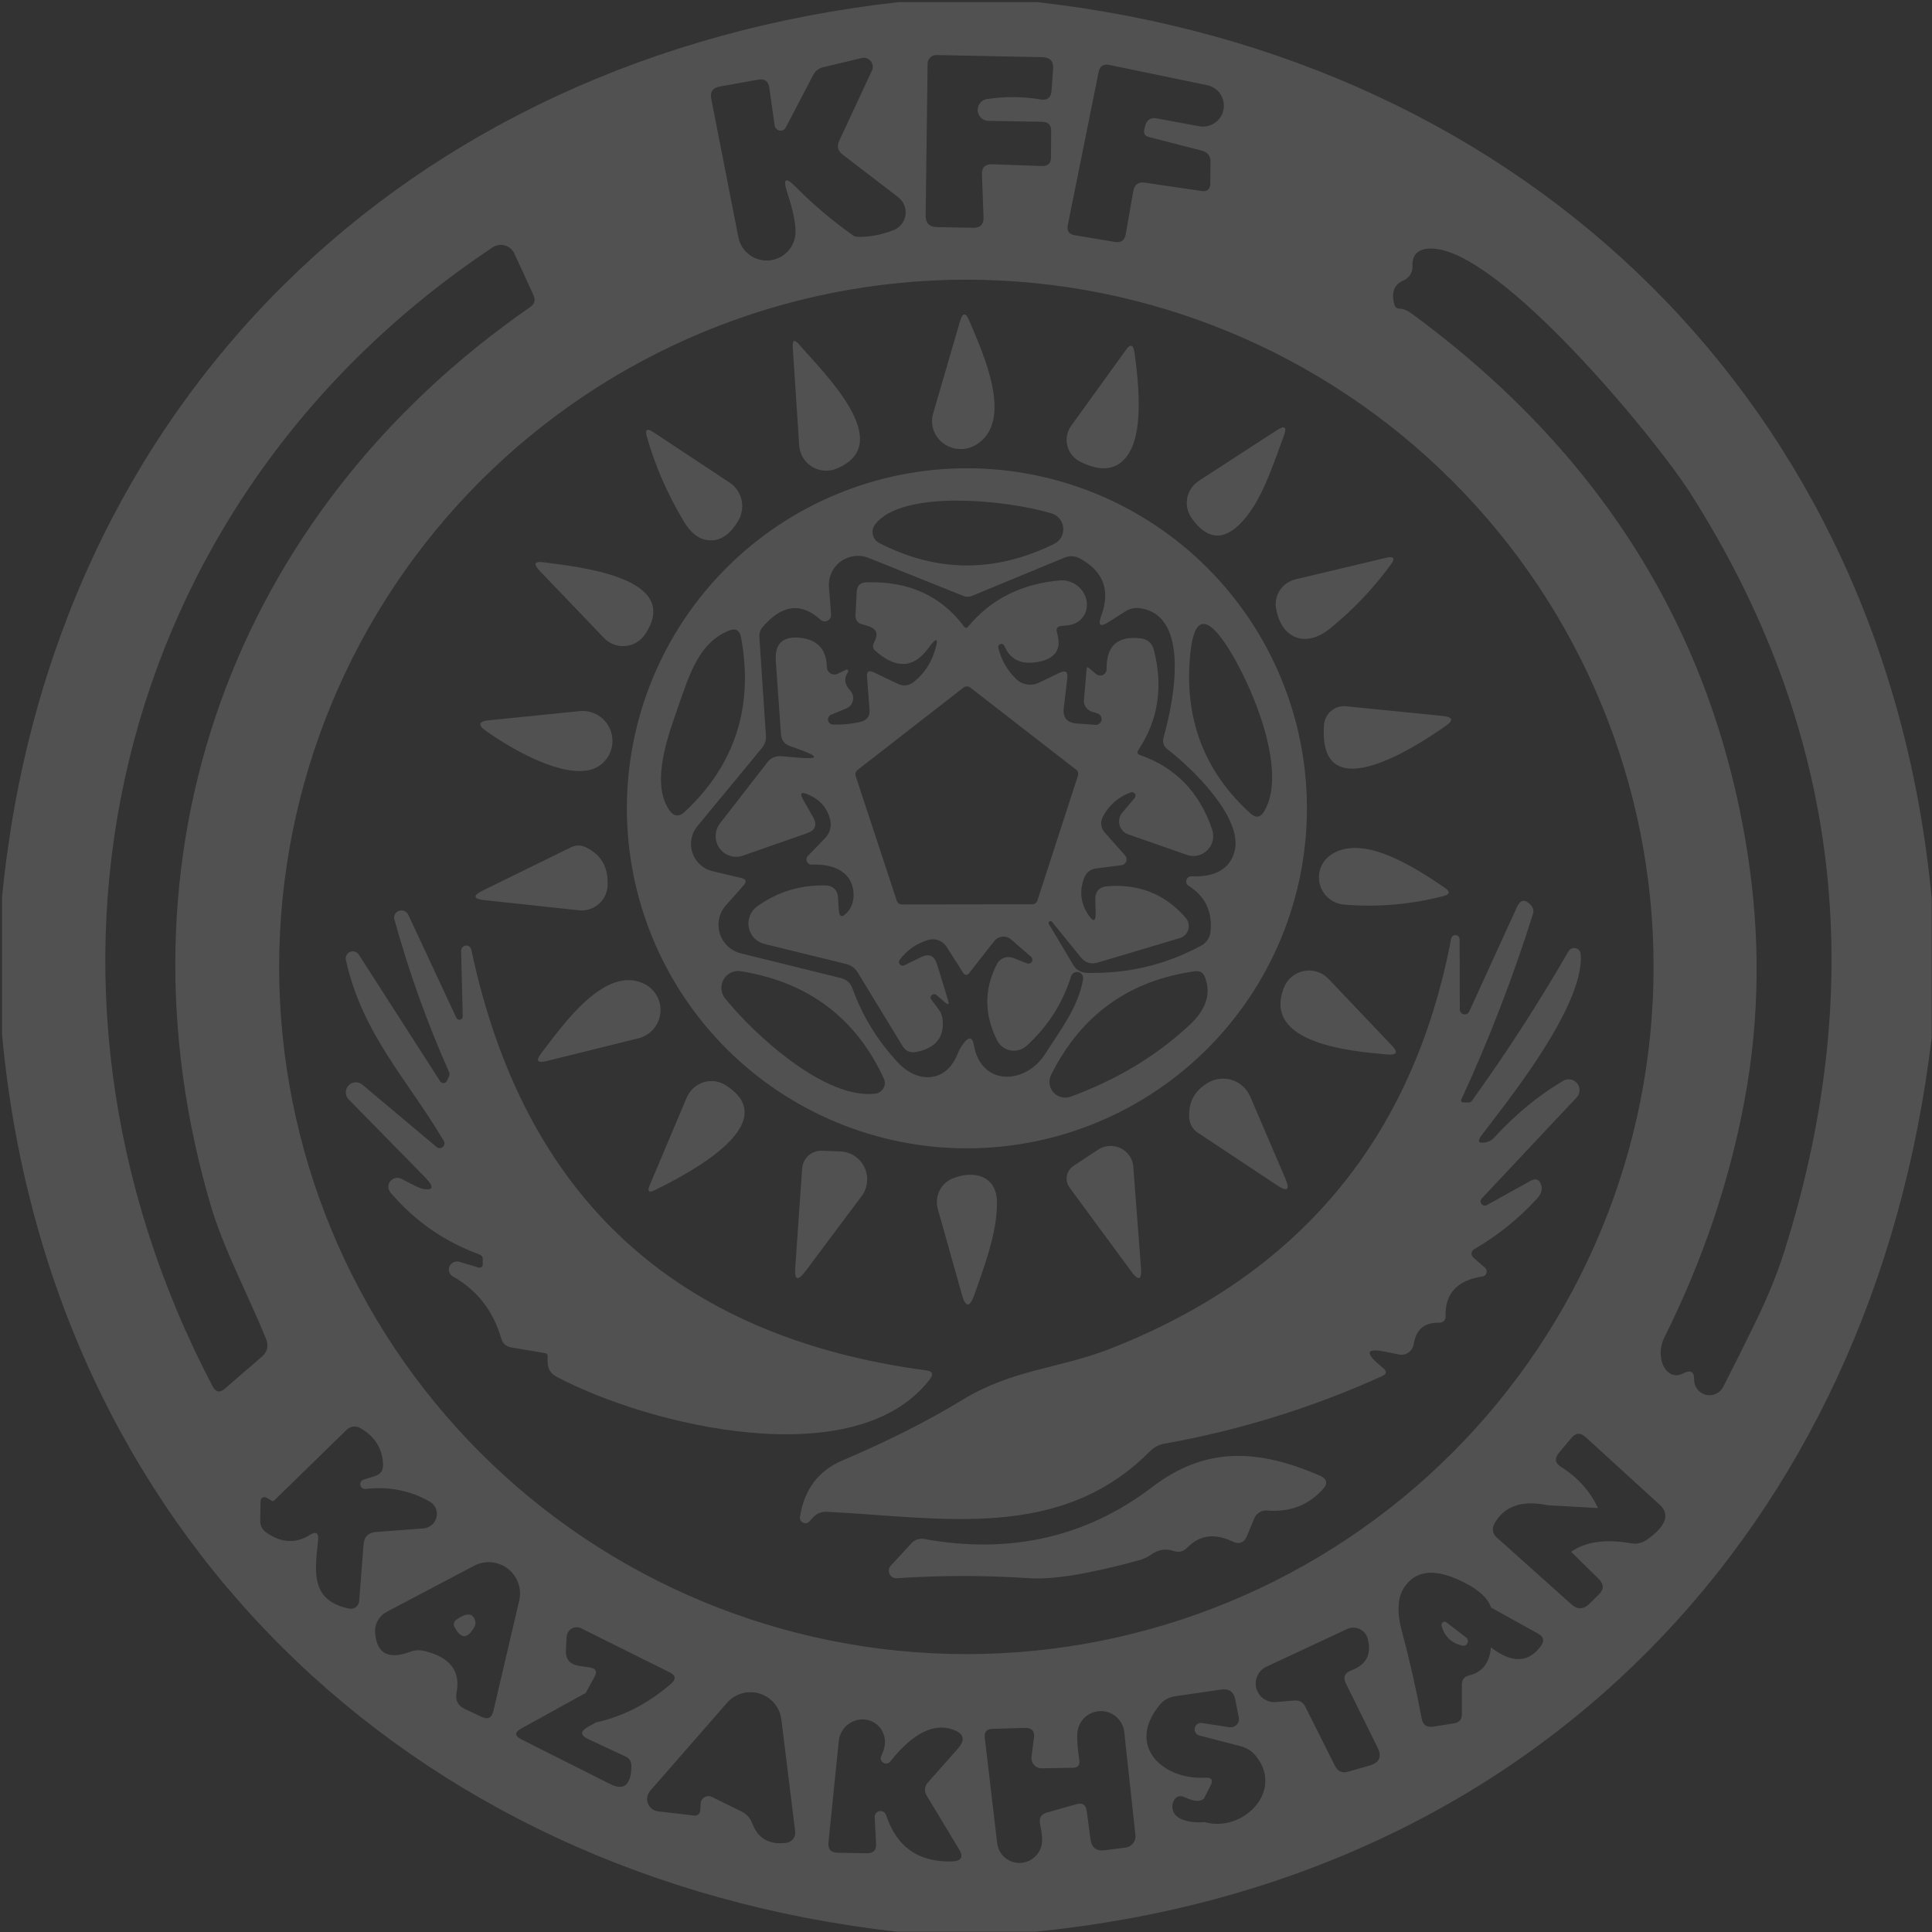 <svg width="804" height="804" viewBox="0 0 804 804" fill="none" xmlns="http://www.w3.org/2000/svg">
<rect x="0" y="0" width="804" height="804" fill="#333333" stroke="none"/>
<g clip-path="url(#clip0_203_164)">
<path d="M374.012 0.875L431.548 0.875C635.761 23.934 784.647 168.548 803.875 374.012V431.622C779.564 636.277 638.708 783.248 430.738 803.875H373.202C169.063 780.817 19.956 636.203 0.875 430.738L0.875 373.128C21.061 167.369 169.284 23.713 374.012 0.875ZM412.91 68.357L433.538 69.093C436.091 69.192 437.368 67.988 437.368 65.484L437.442 54.433C437.442 51.977 436.214 50.725 433.759 50.676L411.731 50.308C410.52 50.386 409.327 49.98 408.415 49.178C407.503 48.377 406.947 47.246 406.869 46.035C406.791 44.823 407.197 43.631 407.999 42.719C408.8 41.807 409.931 41.251 411.142 41.173C418.411 40.092 425.729 40.166 433.096 41.394C435.846 41.836 437.344 40.657 437.589 37.857L438.252 28.649C438.498 25.506 437.025 23.885 433.832 23.787L389.704 22.902C389.23 22.893 388.759 22.976 388.317 23.149C387.875 23.321 387.472 23.579 387.13 23.907C386.788 24.236 386.514 24.628 386.323 25.063C386.133 25.497 386.03 25.965 386.021 26.439L385.21 89.647C385.161 92.84 386.733 94.46 389.925 94.51L404.954 94.804C407.95 94.853 409.398 93.38 409.3 90.384L408.637 72.63C408.539 69.683 409.963 68.258 412.91 68.357ZM331.284 77.934C338.602 85.301 346.509 91.98 355.006 97.972C355.532 98.357 356.177 98.563 356.847 98.561C361.71 98.709 366.719 97.775 371.876 95.762C373.183 95.243 374.329 94.388 375.198 93.282C376.066 92.177 376.626 90.86 376.821 89.468C377.016 88.076 376.838 86.656 376.306 85.355C375.774 84.053 374.906 82.916 373.791 82.059L350.733 64.379C348.67 62.856 348.179 60.916 349.259 58.559L362.815 29.459C363.13 28.817 363.256 28.098 363.177 27.387C363.097 26.676 362.817 26.003 362.368 25.445C361.92 24.888 361.321 24.471 360.643 24.242C359.965 24.014 359.236 23.983 358.542 24.155L342.776 27.912C340.763 28.354 339.289 29.484 338.356 31.301L327.011 53.033C326.785 53.504 326.414 53.885 325.952 54.121C325.49 54.357 324.962 54.436 324.443 54.345C323.925 54.255 323.444 54 323.071 53.618C322.698 53.236 322.452 52.748 322.37 52.223L320.16 36.531C319.767 33.781 318.22 32.651 315.519 33.143L299.459 36.016C296.561 36.556 295.407 38.275 295.996 41.173L307.268 98.709C307.836 101.632 309.471 104.24 311.854 106.026C314.238 107.812 317.2 108.649 320.166 108.374C323.131 108.098 325.889 106.73 327.902 104.536C329.916 102.341 331.043 99.477 331.063 96.499C331.112 92.668 329.958 87.216 327.6 80.144C325.685 74.201 326.913 73.465 331.284 77.934ZM476.487 76.018L499.988 79.481C502.394 79.825 503.622 78.793 503.671 76.387L503.745 67.399C503.794 64.894 502.591 63.323 500.135 62.684L478.108 57.012C476.438 56.57 475.799 55.514 476.192 53.844L476.708 51.928C476.955 51.011 477.532 50.221 478.325 49.715C479.118 49.209 480.067 49.026 480.981 49.203L498.956 52.518C500.078 52.735 501.233 52.73 502.353 52.502C503.473 52.273 504.537 51.826 505.484 51.187C506.432 50.547 507.244 49.727 507.875 48.774C508.505 47.82 508.942 46.752 509.16 45.63C509.377 44.507 509.372 43.353 509.143 42.233C508.915 41.113 508.468 40.049 507.829 39.101C507.189 38.154 506.369 37.342 505.416 36.711C504.462 36.081 503.394 35.644 502.271 35.426L461.679 27.028C459.175 26.488 457.677 27.47 457.186 29.975L444.367 93.625C443.876 96.081 444.858 97.505 447.314 97.898L464.037 100.698C466.542 101.091 468.015 100.035 468.457 97.53L471.625 79.555C472.116 76.804 473.737 75.626 476.487 76.018ZM87.732 501.756C45.077 356.7 96.425 213.854 220.706 127.735C222.474 126.507 222.916 124.886 222.032 122.872L214.075 105.56C213.705 104.734 213.158 104 212.473 103.408C211.788 102.817 210.981 102.383 210.11 102.137C209.239 101.891 208.325 101.839 207.432 101.985C206.538 102.131 205.688 102.471 204.94 102.981C45.593 209.213 -0.23 407.9 88.469 576.899C89.795 579.404 91.514 579.723 93.625 577.857L108.875 564.67C111.282 562.607 111.896 560.102 110.717 557.155C103.276 538.885 92.962 519.51 87.732 501.756ZM703.39 205.161C688.656 182.029 624.047 103.792 595.758 103.424C590.208 103.374 587.556 105.855 587.802 110.864C587.843 112.084 587.514 113.29 586.858 114.327C586.201 115.364 585.247 116.185 584.118 116.684C580.189 118.354 578.888 121.644 580.214 126.556C580.509 127.833 581.294 128.471 582.571 128.471C584.143 128.52 585.788 129.208 587.507 130.534C666.187 188.291 712.721 262.894 727.111 354.343C732.661 389.508 732.293 423.985 726.006 457.775C719.72 491.663 708.547 524.692 692.487 556.861C691.599 558.672 691.107 560.777 691.078 562.885C691.05 564.992 691.487 566.998 692.328 568.624C693.17 570.25 694.374 571.417 695.775 571.962C697.176 572.508 698.704 572.405 700.148 571.668C703.439 569.949 705.06 570.711 705.01 573.952C704.949 575.421 705.395 576.867 706.273 578.046C707.151 579.225 708.408 580.067 709.833 580.43C711.258 580.792 712.764 580.654 714.099 580.038C715.435 579.422 716.517 578.366 717.166 577.046C721.635 568.353 726.203 559.194 730.869 549.567C735.682 539.647 739.537 530.168 742.435 521.131C778.336 407.679 765.321 302.356 703.39 205.161ZM688.14 402.375C688.14 326.527 658.01 253.785 604.377 200.153C550.744 146.52 478.002 116.389 402.154 116.389C326.306 116.389 253.564 146.52 199.932 200.153C146.299 253.785 116.168 326.527 116.168 402.375C116.168 478.223 146.299 550.965 199.932 604.598C253.564 658.231 326.306 688.361 402.154 688.361C478.002 688.361 550.744 658.231 604.377 604.598C658.01 550.965 688.14 478.223 688.14 402.375ZM132.376 640.918C131.05 653.884 128.987 666.039 145.268 669.428C145.749 669.534 146.248 669.533 146.73 669.426C147.212 669.32 147.667 669.11 148.065 668.81C148.462 668.51 148.793 668.127 149.035 667.688C149.276 667.248 149.424 666.761 149.467 666.26L151.309 642.686C151.554 639.494 153.298 637.775 156.539 637.529L176.209 636.056C177.498 635.953 178.724 635.442 179.706 634.596C180.688 633.751 181.374 632.617 181.663 631.362C181.952 630.107 181.829 628.797 181.311 627.626C180.793 626.454 179.908 625.484 178.788 624.858C170.684 620.241 161.745 618.498 151.972 619.627C151.505 619.642 151.049 619.492 150.682 619.203C150.315 618.915 150.061 618.507 149.964 618.051C149.868 617.594 149.935 617.118 150.154 616.706C150.372 616.294 150.729 615.972 151.161 615.796L156.097 614.249C158.357 613.513 159.462 611.966 159.412 609.608C159.216 602.88 156.048 597.772 149.909 594.285C149.04 593.77 148.024 593.557 147.013 593.676C146.003 593.796 145.054 594.242 144.31 594.948L114.106 624.416C113.811 624.71 113.467 624.735 113.074 624.489L110.864 623.237C110.623 623.098 110.351 623.023 110.073 623.019C109.794 623.015 109.52 623.084 109.276 623.217C109.032 623.35 108.826 623.544 108.678 623.78C108.531 624.015 108.446 624.285 108.433 624.563L108.286 632.519C108.187 634.828 109.096 636.62 111.011 637.897C117.151 642.121 123.118 642.416 128.913 638.781C131.516 637.161 132.67 637.873 132.376 640.918ZM665.008 627.584L644.086 626.405C633.526 624.195 626.184 626.65 622.058 633.772C620.683 636.08 621.002 638.143 623.016 639.96L653.957 667.66C656.462 669.87 658.918 669.821 661.324 667.513L665.229 663.682C667.537 661.521 667.562 659.311 665.303 657.051L653.81 645.78C659.9 641.556 668.2 640.378 678.71 642.244C679.854 642.455 681.03 642.433 682.169 642.18C683.308 641.927 684.386 641.447 685.341 640.77C692.953 635.417 694.918 630.727 691.234 626.7L659.851 598.042C657.69 596.077 655.701 596.225 653.884 598.484L648.727 604.599C646.811 606.956 647.131 608.921 649.685 610.492C656.609 614.863 661.717 620.56 665.008 627.584ZM176.504 687.035C187.26 689.589 191.754 695.384 189.985 704.421C189.396 707.564 190.55 709.824 193.448 711.199L200.373 714.44C202.976 715.717 204.621 714.931 205.309 712.083L216.065 666.113C216.637 663.676 216.497 661.126 215.659 658.767C214.822 656.408 213.324 654.34 211.343 652.81C209.362 651.28 206.983 650.352 204.489 650.137C201.995 649.923 199.492 650.43 197.279 651.6L160.96 670.754C159.406 671.563 158.12 672.8 157.257 674.317C156.394 675.834 155.991 677.564 156.097 679.3C156.687 688.091 161.549 690.792 170.684 687.403C172.554 686.685 174.586 686.556 176.504 687.035ZM620.438 685.562C629.131 692.241 636.056 692.069 641.212 685.046C642.833 682.836 642.44 681.092 640.034 679.815L620.511 668.986C619.136 664.713 614.52 660.809 606.661 657.272C596.2 652.656 588.735 653.81 584.266 660.735C581.565 664.959 581.27 670.975 583.382 678.784C586.574 690.719 589.324 702.849 591.633 715.177C592.124 717.829 593.696 718.959 596.348 718.566L605.114 717.166C607.275 716.822 608.356 715.57 608.356 713.409V700.959C608.405 698.896 609.436 697.643 611.45 697.201C616.901 695.875 619.897 691.996 620.438 685.562ZM243.764 704.495L216.949 719.302C214.1 720.874 214.125 722.397 217.022 723.87C229.301 730.058 241.554 736.222 253.783 742.361C259.628 745.357 262.624 742.901 262.771 734.994C262.82 733.079 261.985 731.728 260.266 730.942L244.943 723.796C241.407 722.175 241.358 720.432 244.796 718.566L248.037 716.798C259.382 714.293 269.794 708.915 279.273 700.664C281.434 698.798 281.238 697.226 278.684 695.949L241.849 677.605C241.227 677.3 240.538 677.154 239.846 677.18C239.153 677.205 238.477 677.402 237.879 677.752C237.281 678.102 236.779 678.595 236.417 679.186C236.056 679.778 235.847 680.449 235.808 681.141L235.513 686.593C235.268 690.424 237.06 692.634 240.891 693.223L245.532 693.96C247.988 694.304 248.627 695.556 247.448 697.717L243.764 704.495ZM562.312 695.139C568.599 692.83 570.882 688.41 569.163 681.878C568.925 681.014 568.502 680.212 567.923 679.528C567.343 678.843 566.623 678.293 565.81 677.914C564.997 677.536 564.112 677.339 563.215 677.336C562.319 677.334 561.433 677.526 560.618 677.9L526.877 693.665C525.272 694.455 523.991 695.777 523.25 697.405C522.51 699.033 522.357 700.868 522.818 702.597C523.278 704.325 524.323 705.84 525.775 706.885C527.227 707.93 528.996 708.439 530.782 708.326L538.591 707.663C540.752 707.515 542.299 708.399 543.232 710.315L555.535 734.847C556.713 737.204 558.555 738.015 561.06 737.278L570.048 734.699C574.075 733.521 575.155 731.04 573.289 727.259L560.102 700.59C558.825 697.987 559.562 696.17 562.312 695.139ZM501.019 748.476C499.496 749.9 496.869 749.728 493.136 747.96C490.926 746.929 489.306 747.518 488.274 749.728C487.832 750.759 487.734 751.84 487.979 752.969C488.422 754.885 489.748 756.285 491.958 757.169C494.561 758.2 497.679 758.568 501.314 758.274C516.932 762.768 534.318 745.75 522.899 731.09C521.18 728.83 518.97 727.357 516.269 726.669L498.956 722.176C498.335 721.971 497.811 721.544 497.485 720.976C497.159 720.409 497.055 719.741 497.192 719.101C497.329 718.461 497.698 717.894 498.228 717.51C498.757 717.126 499.41 716.951 500.061 717.019L511.627 718.787C512.173 718.864 512.729 718.814 513.25 718.639C513.772 718.464 514.243 718.169 514.625 717.78C515.007 717.391 515.288 716.918 515.446 716.402C515.604 715.885 515.633 715.339 515.532 714.809L514.059 707.294C513.469 704.053 511.529 702.653 508.239 703.095L489.011 705.894C486.359 706.287 484.198 707.515 482.528 709.578C468.531 726.669 484.001 740.814 501.608 739.783C504.26 739.635 504.973 740.74 503.745 743.098L501.019 748.476ZM296.291 747.813L308.446 753.78C310.656 754.86 312.204 756.555 313.088 758.863C315.445 765.15 320.184 767.826 327.306 766.893C328.414 766.727 329.413 766.139 330.088 765.257C330.763 764.376 331.061 763.27 330.916 762.178L325.169 715.619C324.869 713.133 323.856 710.788 322.252 708.866C320.648 706.944 318.522 705.527 316.13 704.787C313.738 704.047 311.184 704.015 308.774 704.696C306.365 705.376 304.204 706.739 302.553 708.62L270.58 745.234C269.955 745.938 269.534 746.8 269.363 747.726C269.193 748.653 269.279 749.608 269.613 750.488C269.947 751.369 270.516 752.141 271.258 752.722C272 753.302 272.886 753.668 273.822 753.78L288.924 755.548C289.232 755.589 289.545 755.566 289.843 755.478C290.141 755.39 290.417 755.241 290.653 755.039C290.89 754.838 291.081 754.588 291.215 754.308C291.348 754.028 291.421 753.722 291.429 753.411L291.576 750.612C291.591 750.065 291.744 749.53 292.021 749.058C292.298 748.586 292.691 748.192 293.161 747.912C293.632 747.633 294.166 747.477 294.713 747.459C295.261 747.442 295.803 747.564 296.291 747.813ZM435.674 754.295L447.903 750.833C450.457 750.096 451.906 751.054 452.25 753.706L453.797 765.42C454.288 768.907 456.252 770.429 459.69 769.987L468.383 768.882C469.628 768.715 470.758 768.073 471.529 767.094C472.301 766.116 472.653 764.88 472.509 763.652L467.868 720.849C467.614 718.407 466.453 716.15 464.614 714.523C462.775 712.896 460.392 712.019 457.937 712.066C455.482 712.112 453.135 713.078 451.358 714.773C449.582 716.468 448.507 718.768 448.345 721.218C448.149 723.919 448.419 727.676 449.156 732.489C449.45 734.601 448.542 735.657 446.43 735.657L433.538 735.878C432.923 735.884 432.315 735.757 431.754 735.507C431.193 735.256 430.693 734.887 430.287 734.426C429.881 733.964 429.58 733.421 429.404 732.833C429.227 732.244 429.18 731.624 429.265 731.016L430.296 723.133C430.64 720.383 429.412 719.032 426.613 719.081L413.057 719.45C410.602 719.499 409.521 720.751 409.816 723.207L414.973 767.04C415.252 769.406 416.42 771.57 418.241 773.094C420.061 774.617 422.398 775.387 424.777 775.246C427.156 775.106 429.4 774.066 431.054 772.337C432.708 770.608 433.649 768.32 433.685 765.935C433.734 764.364 433.439 762.031 432.801 758.937C432.359 756.53 433.317 754.983 435.674 754.295ZM366.866 730.5C368.045 727.946 368.487 725.638 368.192 723.575C367.868 721.229 366.687 719.112 364.877 717.63C363.067 716.147 360.755 715.403 358.383 715.54C356.011 715.677 353.746 716.685 352.021 718.371C350.297 720.058 349.235 722.304 349.038 724.68L344.766 766.672C344.471 769.521 345.772 770.969 348.67 771.019L360.752 771.24C363.453 771.289 364.73 769.963 364.583 767.261L363.993 756.137C363.981 755.561 364.173 755 364.537 754.553C364.9 754.106 365.41 753.802 365.976 753.696C366.542 753.59 367.127 753.688 367.628 753.973C368.128 754.258 368.511 754.712 368.708 755.253C373.079 768.612 382.263 775.07 396.261 774.628C400.141 774.481 401.074 772.762 399.06 769.471L385.579 747.15C385.09 746.334 384.87 745.388 384.949 744.448C385.029 743.508 385.404 742.623 386.021 741.919L398.618 727.701C401.86 723.968 401.147 721.316 396.482 719.744C388.476 716.945 379.857 721.316 370.624 732.858C370.311 733.356 369.813 733.709 369.24 733.841C368.667 733.972 368.065 733.87 367.566 733.558C367.068 733.245 366.714 732.747 366.583 732.174C366.452 731.6 366.554 730.998 366.866 730.5Z" fill="white" fill-opacity="0.15"/>
<path d="M399.499 133.748C400.596 129.992 401.892 129.919 403.388 133.528C409.073 147.061 422.388 175.591 405.932 185.247C403.866 186.437 401.481 186.997 399.086 186.853C396.692 186.71 394.398 185.869 392.503 184.442C390.608 183.014 389.199 181.065 388.459 178.848C387.719 176.63 387.682 174.247 388.353 172.007L399.499 133.748Z" fill="white" fill-opacity="0.15"/>
<path d="M332.52 143.333C342.837 155.276 373.341 184.618 348.146 195.013C346.502 195.696 344.717 195.98 342.938 195.841C341.159 195.702 339.438 195.145 337.918 194.215C336.398 193.285 335.121 192.01 334.196 190.495C333.27 188.979 332.721 187.268 332.595 185.503L329.903 144.439C329.704 141.441 330.576 141.072 332.52 143.333Z" fill="white" fill-opacity="0.15"/>
<path d="M449.537 192.147C448.22 191.492 447.06 190.562 446.136 189.422C445.213 188.282 444.548 186.959 444.187 185.543C443.826 184.128 443.778 182.654 444.046 181.222C444.314 179.79 444.891 178.435 445.739 177.25L468.45 145.75C470.386 142.983 471.603 143.279 472.099 146.639C475.127 167.738 474.283 181.845 469.567 188.96C465.248 195.582 458.572 196.644 449.537 192.147Z" fill="white" fill-opacity="0.15"/>
<path d="M534.248 181.453C529.743 193.265 524.942 209.526 515.562 218.495C508.472 225.203 501.899 224.207 495.842 215.505C495.002 214.31 494.413 212.961 494.111 211.536C493.808 210.111 493.797 208.639 494.079 207.206C494.361 205.773 494.93 204.409 495.753 203.192C496.575 201.975 497.635 200.931 498.87 200.12L531.22 179.12C534.666 176.883 535.676 177.661 534.248 181.453Z" fill="white" fill-opacity="0.15"/>
<path d="M271.859 179.822L303.609 200.827C306.126 202.48 307.907 205.057 308.58 208.017C309.253 210.977 308.765 214.092 307.218 216.71C303.388 223.192 298.771 225.815 293.369 224.578C290.079 223.836 287.132 221.287 284.529 216.933C277.654 205.404 272.546 193.677 269.207 181.752C268.323 178.734 269.207 178.091 271.859 179.822Z" fill="white" fill-opacity="0.15"/>
<path d="M543.875 336.375C543.875 373.903 528.967 409.894 502.431 436.431C475.894 462.967 439.903 477.875 402.375 477.875C364.847 477.875 328.856 462.967 302.32 436.431C275.783 409.894 260.875 373.903 260.875 336.375C260.875 298.847 275.783 262.856 302.32 236.32C328.856 209.783 364.847 194.875 402.375 194.875C439.903 194.875 475.894 209.783 502.431 236.32C528.967 262.856 543.875 298.847 543.875 336.375ZM365.895 225.976C389.822 238.308 414.093 238.431 438.708 226.344C439.932 225.733 440.944 224.769 441.615 223.578C442.287 222.386 442.586 221.021 442.475 219.658C442.364 218.295 441.848 216.996 440.993 215.928C440.138 214.861 438.983 214.074 437.677 213.668C418.663 207.92 375.107 203.645 364.126 218.311C363.679 218.911 363.368 219.602 363.214 220.334C363.061 221.067 363.068 221.824 363.237 222.553C363.405 223.282 363.73 223.966 364.189 224.557C364.648 225.148 365.23 225.632 365.895 225.976ZM352.924 279.628C351.106 282.183 351.401 284.762 353.808 287.366C354.317 287.915 354.685 288.578 354.883 289.3C355.08 290.021 355.099 290.78 354.94 291.511C354.781 292.242 354.447 292.924 353.968 293.498C353.489 294.072 352.878 294.522 352.187 294.81L345.775 297.463C345.354 297.666 345.011 298.002 344.799 298.418C344.587 298.835 344.518 299.31 344.601 299.77C344.685 300.23 344.917 300.65 345.262 300.965C345.608 301.281 346.047 301.474 346.512 301.516C350.541 301.664 354.472 301.27 358.304 300.337C360.908 299.649 362.087 297.954 361.841 295.252L360.81 281.47C360.662 279.456 361.522 278.866 363.389 279.702L373.633 284.566C376.041 285.696 378.301 285.401 380.413 283.681C384.442 280.439 387.267 276.287 388.889 271.226C390.805 265.281 389.92 264.815 386.235 269.826C380.192 278.178 372.822 278.473 364.126 270.71C363.34 269.973 363.119 269.089 363.463 268.057C363.659 267.517 363.905 266.952 364.2 266.362C365.428 263.709 364.666 261.842 361.915 260.761C361.031 260.417 360.073 260.122 359.041 259.877C356.928 259.385 355.921 258.059 356.019 255.897L356.535 246.243C356.683 243.737 357.985 242.435 360.441 242.337C378.03 241.747 391.615 247.889 401.196 260.761C401.737 261.449 402.277 261.474 402.817 260.835C412.398 249.289 425.246 242.853 441.361 241.526C443.822 241.376 446.325 242.175 448.342 243.754C450.359 245.332 451.733 247.567 452.172 249.987C452.612 252.406 452.084 254.821 450.7 256.721C449.315 258.621 447.182 259.859 444.752 260.172L441.804 260.466C439.986 260.614 439.347 261.572 439.887 263.341C442 270.465 438.954 274.567 430.749 275.648C424.509 276.483 420.235 274.174 417.926 268.721C417.789 268.427 417.55 268.193 417.253 268.063C416.956 267.933 416.622 267.917 416.314 268.017C416.005 268.116 415.744 268.325 415.58 268.604C415.415 268.883 415.358 269.213 415.42 269.531C416.648 274.592 419.129 278.94 422.863 282.576C424.098 283.768 425.664 284.555 427.35 284.832C429.037 285.109 430.763 284.861 432.297 284.123L441.067 279.923C443.425 278.842 444.457 279.579 444.162 282.134L442.688 294.589C442.197 298.568 443.965 300.73 447.994 301.074L455.954 301.664C456.53 301.676 457.091 301.483 457.539 301.12C457.986 300.757 458.29 300.247 458.396 299.68C458.502 299.114 458.404 298.528 458.119 298.028C457.833 297.527 457.379 297.144 456.838 296.947L454.332 296.136C453.329 295.822 452.463 295.178 451.874 294.308C451.285 293.438 451.008 292.393 451.09 291.346L452.195 278.449C452.244 277.663 452.564 277.515 453.153 278.006L456.175 280.512C456.564 280.835 457.037 281.041 457.539 281.104C458.041 281.167 458.55 281.085 459.007 280.868C459.464 280.651 459.85 280.308 460.118 279.88C460.387 279.451 460.527 278.954 460.523 278.449C460.376 268.819 465.043 264.544 474.526 265.625C477.572 265.969 479.463 267.615 480.2 270.563C484.131 285.843 481.969 299.698 473.715 312.129C473.076 313.111 473.297 313.799 474.378 314.192C489.167 319.351 499.19 329.693 504.447 345.219C504.944 346.697 505.02 348.286 504.665 349.805C504.31 351.324 503.54 352.712 502.441 353.811C501.343 354.909 499.96 355.674 498.451 356.019C496.943 356.363 495.368 356.273 493.908 355.758L469.514 347.209C468.64 346.905 467.854 346.391 467.224 345.713C466.594 345.036 466.139 344.214 465.899 343.32C465.659 342.426 465.642 341.487 465.848 340.585C466.054 339.683 466.478 338.845 467.082 338.144L472.167 332.101C472.386 331.854 472.516 331.542 472.536 331.213C472.557 330.884 472.467 330.558 472.28 330.287C472.093 330.015 471.821 329.814 471.507 329.716C471.192 329.617 470.854 329.626 470.546 329.742C465.485 331.609 461.678 334.877 459.123 339.544C457.698 342.148 457.993 344.556 460.007 346.767L468.261 356.053C468.542 356.382 468.729 356.78 468.805 357.205C468.88 357.631 468.841 358.069 468.69 358.474C468.54 358.88 468.285 359.238 467.95 359.512C467.616 359.785 467.214 359.965 466.787 360.032L456.396 361.359C453.792 361.654 452.023 363.054 451.09 365.56C449.124 370.915 449.738 375.976 452.932 380.741C455.045 383.886 456.052 383.566 455.954 379.783L455.806 374.477C455.708 370.989 457.403 369.097 460.891 368.802C474.108 367.771 484.966 372.168 493.466 381.994C494.029 382.658 494.417 383.452 494.596 384.304C494.775 385.156 494.738 386.04 494.489 386.874C494.241 387.708 493.787 388.467 493.171 389.082C492.555 389.697 491.795 390.149 490.96 390.396L456.838 400.566C453.988 401.401 451.63 400.664 449.763 398.355L437.75 383.542C437.618 383.406 437.443 383.321 437.254 383.301C437.066 383.281 436.877 383.327 436.719 383.432C436.561 383.537 436.446 383.694 436.392 383.876C436.338 384.057 436.349 384.252 436.424 384.426L446.741 401.745C447.308 402.67 448.097 403.438 449.037 403.978C449.977 404.519 451.037 404.816 452.121 404.841C469.121 405.332 485.064 401.549 499.951 393.491C501.016 392.905 501.922 392.061 502.59 391.033C503.258 390.006 503.668 388.825 503.784 387.595C504.57 379.243 501.499 372.905 494.571 368.581C494.189 368.322 493.901 367.946 493.75 367.509C493.599 367.073 493.594 366.599 493.735 366.159C493.876 365.719 494.156 365.337 494.533 365.069C494.909 364.802 495.362 364.664 495.824 364.675C505.749 365.068 511.718 361.654 513.733 354.431C517.565 340.355 495.972 319.572 485.949 311.908C484.229 310.581 483.664 308.861 484.254 306.749C488.086 293.262 496.045 255.971 474.304 253.097C472.214 252.813 470.096 253.284 468.335 254.423L461.481 258.771C457.845 261.13 456.789 260.27 458.312 256.192C462.193 245.629 459.172 237.669 449.247 232.314C448.302 231.808 447.256 231.52 446.185 231.469C445.114 231.418 444.046 231.606 443.057 232.019L404.586 247.938C403.309 248.478 402.031 248.478 400.754 247.938L361.473 232.166C359.567 231.41 357.499 231.151 355.466 231.414C353.432 231.677 351.498 232.453 349.847 233.67C348.196 234.886 346.882 236.502 346.028 238.366C345.173 240.231 344.808 242.282 344.965 244.327L345.849 255.676C345.898 256.208 345.785 256.742 345.526 257.209C345.266 257.676 344.871 258.054 344.394 258.293C343.916 258.531 343.377 258.621 342.848 258.548C342.318 258.476 341.823 258.245 341.427 257.887C333.419 250.566 325.41 251.574 317.402 260.909C316.41 262.038 315.907 263.522 316.001 265.036L318.728 306.012C318.876 308.026 318.31 309.795 317.033 311.318L290.207 343.819C288.953 345.343 288.107 347.16 287.748 349.101C287.389 351.041 287.53 353.041 288.156 354.913C288.782 356.784 289.874 358.466 291.329 359.8C292.783 361.134 294.553 362.076 296.471 362.538L308.631 365.412C310.499 365.904 310.793 366.886 309.516 368.36L301.999 376.835C300.625 378.415 299.679 380.32 299.252 382.369C298.825 384.418 298.931 386.542 299.56 388.539C300.188 390.535 301.318 392.337 302.842 393.772C304.366 395.207 306.232 396.226 308.263 396.734L350.05 407.052C352.359 407.641 353.931 409.091 354.766 411.4C358.893 422.798 365.158 433.018 373.559 442.058C381.961 451.197 393.826 450.46 398.469 438.668C399.206 436.801 400.164 435.155 401.343 433.73C403.407 431.323 404.709 431.691 405.249 434.836C408.271 452.228 426.696 451.344 434.802 438.815C441.214 428.792 448.805 418.991 450.721 407.494C450.83 406.847 450.689 406.184 450.326 405.637C449.964 405.091 449.407 404.704 448.768 404.554C448.13 404.404 447.459 404.502 446.891 404.829C446.323 405.156 445.9 405.687 445.71 406.315C442.172 417.615 435.982 427.269 427.138 435.278C426.246 436.073 425.183 436.653 424.032 436.974C422.88 437.294 421.671 437.346 420.496 437.125C419.321 436.904 418.213 436.417 417.256 435.701C416.3 434.984 415.52 434.058 414.978 432.993C409.524 422.184 409.499 411.572 414.904 401.156C415.502 399.986 416.519 399.083 417.758 398.62C418.996 398.157 420.369 398.168 421.61 398.65L427.506 400.935C427.858 401.054 428.241 401.049 428.589 400.921C428.938 400.792 429.232 400.548 429.422 400.228C429.612 399.909 429.686 399.534 429.633 399.166C429.579 398.798 429.401 398.46 429.128 398.208L420.726 390.912C420.229 390.49 419.652 390.174 419.027 389.982C418.403 389.79 417.745 389.727 417.092 389.795C416.439 389.864 415.804 390.064 415.226 390.382C414.647 390.7 414.137 391.131 413.725 391.649L403.186 405.135C403.045 405.31 402.864 405.449 402.659 405.539C402.453 405.629 402.229 405.669 402.005 405.654C401.781 405.64 401.564 405.572 401.372 405.456C401.18 405.34 401.018 405.179 400.901 404.988L393.974 394.081C393.186 392.828 392.013 391.863 390.632 391.332C389.25 390.8 387.734 390.731 386.309 391.133C381.396 392.607 377.416 395.383 374.37 399.461C374.179 399.739 374.084 400.073 374.1 400.411C374.117 400.749 374.243 401.072 374.46 401.331C374.678 401.59 374.974 401.77 375.304 401.845C375.633 401.92 375.978 401.885 376.286 401.745L383.214 398.355C386.604 396.685 388.839 397.643 389.92 401.229L394.563 416.337C395.055 418.057 394.637 418.327 393.31 417.148L389.773 414.127C389.5 413.874 389.135 413.731 388.755 413.727C388.375 413.724 388.009 413.86 387.733 414.107C387.457 414.354 387.293 414.694 387.275 415.055C387.257 415.415 387.386 415.769 387.636 416.043L390.805 420.317C391.542 421.349 392.008 422.528 392.205 423.855C393.188 431.667 389.38 436.334 380.782 437.857C379.815 438.007 378.825 437.871 377.934 437.465C377.043 437.059 376.291 436.401 375.77 435.573L356.977 404.767C355.847 402.9 354.226 401.696 352.113 401.156L318.139 392.828C316.502 392.427 315.016 391.563 313.858 390.339C312.7 389.116 311.918 387.585 311.607 385.929C311.297 384.273 311.469 382.563 312.104 381.002C312.74 379.442 313.811 378.098 315.191 377.13C323.838 370.989 333.443 368.114 344.007 368.508C345.24 368.561 346.408 369.067 347.281 369.926C348.154 370.786 348.668 371.936 348.723 373.151L349.018 378.457C349.214 381.65 350.394 382.068 352.555 379.71C354.668 377.351 355.528 374.403 355.135 370.866C354.103 361.948 345.554 359.443 337.816 359.811C337.391 359.826 336.972 359.714 336.611 359.49C336.251 359.265 335.965 358.938 335.791 358.551C335.617 358.163 335.563 357.733 335.634 357.314C335.706 356.895 335.901 356.507 336.195 356.2L343.27 348.904C345.53 346.546 346.217 343.77 345.333 340.576C344.006 335.81 340.862 332.445 335.9 330.479C333.345 329.448 332.755 330.16 334.131 332.617L338.332 339.986C340.199 343.278 339.339 345.538 335.752 346.767L309.221 356.053C307.477 356.678 305.58 356.716 303.815 356.163C302.05 355.609 300.512 354.493 299.433 352.981C298.353 351.47 297.79 349.645 297.827 347.78C297.865 345.916 298.501 344.112 299.64 342.64L319.244 317.361C320.767 315.347 322.806 314.462 325.361 314.708L331.994 315.298C340.788 316.035 341.034 314.905 332.731 311.908L328.825 310.507C326.417 309.672 325.14 307.977 324.992 305.422L322.855 275.059C322.364 267.934 325.68 264.716 332.804 265.404C340.174 266.141 343.933 270.195 344.08 277.564C344.087 278.099 344.23 278.624 344.494 279.089C344.759 279.554 345.137 279.944 345.593 280.224C346.049 280.504 346.569 280.663 347.103 280.688C347.638 280.712 348.17 280.601 348.649 280.365L352.113 278.67C352.242 278.619 352.383 278.611 352.517 278.645C352.652 278.679 352.772 278.754 352.861 278.859C352.95 278.965 353.004 279.096 353.016 279.233C353.027 279.371 352.995 279.509 352.924 279.628ZM282.321 293.778C278.342 305.275 270.603 325.394 278.415 336.965C280.332 339.864 282.567 340.109 285.122 337.702C305.905 318.196 313.668 294.073 308.41 265.33C307.821 262.235 306.101 261.277 303.252 262.456C291.165 267.468 287.259 279.554 282.321 293.778ZM526.04 337.702C536.579 320.456 519.85 282.502 509.974 267.91C501.769 255.774 496.905 257.003 495.382 271.595C492.532 298.519 500.86 320.825 520.366 338.512C522.626 340.527 524.517 340.257 526.04 337.702ZM429.57 376.32C430.042 376.314 430.502 376.163 430.884 375.885C431.267 375.608 431.555 375.219 431.707 374.772L448.584 322.815C448.732 322.372 448.741 321.894 448.609 321.446C448.477 320.998 448.211 320.601 447.847 320.309L403.776 286.113C403.375 285.803 402.882 285.634 402.375 285.634C401.868 285.634 401.376 285.803 400.975 286.113L356.83 320.456C356.466 320.749 356.2 321.146 356.068 321.594C355.936 322.042 355.945 322.519 356.093 322.962L373.191 374.846C373.343 375.293 373.631 375.682 374.013 375.959C374.396 376.236 374.856 376.388 375.328 376.393L429.57 376.32ZM301.778 415.527C314.085 430.782 343.564 457.756 364.347 455.103C365.041 455.002 365.703 454.742 366.28 454.345C366.856 453.948 367.332 453.424 367.669 452.815C368.005 452.207 368.193 451.53 368.218 450.839C368.243 450.149 368.103 449.463 367.811 448.838C356.167 423.584 336.342 408.697 308.337 404.177C306.931 403.944 305.488 404.144 304.2 404.752C302.912 405.361 301.84 406.347 301.127 407.581C300.414 408.814 300.094 410.236 300.211 411.655C300.327 413.075 300.874 414.426 301.778 415.527ZM497.372 404.177C469.907 407.96 449.935 422.307 437.455 447.217C436.843 448.399 436.605 449.739 436.772 451.059C436.94 452.379 437.505 453.617 438.392 454.609C439.28 455.601 440.448 456.299 441.742 456.611C443.036 456.923 444.394 456.834 445.636 456.355C464.896 449.28 481.379 439.331 495.087 426.508C502.064 419.973 504.152 413.291 501.352 406.462C500.615 404.693 499.288 403.932 497.372 404.177Z" fill="white" fill-opacity="0.15"/>
<path d="M251.299 265.447L224.502 237.449C221.851 234.615 222.44 233.466 226.268 234.004C239.594 235.836 284.649 240.014 268.379 264.054C267.46 265.413 266.245 266.549 264.825 267.377C263.405 268.206 261.816 268.705 260.176 268.839C258.535 268.973 256.886 268.737 255.349 268.15C253.813 267.563 252.428 266.639 251.299 265.447Z" fill="white" fill-opacity="0.15"/>
<path d="M539.142 241.085L576.774 232.138C580.076 231.362 580.741 232.307 578.77 234.975C571.377 245.062 562.899 253.962 553.337 261.673C543.282 269.821 533.08 265.674 531.01 253.089C530.582 250.459 531.181 247.766 532.687 245.543C534.194 243.32 536.497 241.729 539.142 241.085Z" fill="white" fill-opacity="0.15"/>
<path d="M601.57 302.141C591.264 309.324 548.276 338.431 550.999 301.693C551.072 300.577 551.366 299.487 551.863 298.489C552.361 297.49 553.052 296.602 553.896 295.876C554.739 295.151 555.719 294.604 556.776 294.266C557.834 293.929 558.948 293.808 560.053 293.911L600.539 297.951C604.612 298.4 604.956 299.797 601.57 302.141Z" fill="white" fill-opacity="0.15"/>
<path d="M246.582 320.092C234.345 324.072 213.241 311.983 202.249 304.169C198.732 301.663 199.123 300.189 203.422 299.746L241.526 295.913C244.524 295.677 247.506 296.547 249.914 298.361C252.321 300.174 253.991 302.807 254.61 305.768C255.229 308.73 254.756 311.816 253.279 314.452C251.801 317.087 249.421 319.092 246.582 320.092Z" fill="white" fill-opacity="0.15"/>
<path d="M553.851 355.736C567.288 346.622 589.536 361.496 601.358 369.516C603.561 371.071 603.365 372.189 600.771 372.87C587.113 376.418 573.285 377.609 559.285 376.442C556.938 376.229 554.715 375.302 552.919 373.788C551.122 372.275 549.839 370.248 549.245 367.984C548.651 365.72 548.775 363.329 549.599 361.137C550.423 358.945 551.908 357.059 553.851 355.736Z" fill="white" fill-opacity="0.15"/>
<path d="M201.212 370.455L237.704 352.557C238.621 352.121 239.618 351.888 240.628 351.876C241.638 351.863 242.637 352.07 243.555 352.483C250.137 355.564 253.233 360.919 252.843 368.548C252.781 370.018 252.419 371.46 251.778 372.785C251.136 374.11 250.229 375.29 249.112 376.252C247.996 377.214 246.693 377.938 245.284 378.379C243.876 378.82 242.391 378.97 240.922 378.818L201.943 374.636C196.775 374.098 196.531 372.705 201.212 370.455Z" fill="white" fill-opacity="0.15"/>
<path d="M611.4 421L631.32 377.382C632.697 374.43 634.517 374.085 636.78 376.349C638.009 377.579 638.403 378.882 637.96 380.26C629.648 406.682 619.688 432.489 608.08 457.68C608.032 457.802 608.015 457.933 608.029 458.063C608.043 458.193 608.088 458.317 608.161 458.426C608.233 458.535 608.331 458.624 608.445 458.687C608.559 458.75 608.687 458.784 608.818 458.787C609.605 458.787 610.392 458.787 611.179 458.787C611.72 458.787 612.162 458.566 612.507 458.123C626.967 438.048 640.37 417.31 652.716 395.907C653.003 395.401 653.445 395.001 653.976 394.764C654.507 394.527 655.099 394.466 655.667 394.59C656.235 394.713 656.749 395.015 657.134 395.451C657.519 395.887 657.754 396.434 657.806 397.014C659.651 419.376 623.942 462.404 616.417 472.662C614.695 475.024 615.286 475.934 618.188 475.393C619.614 475.147 620.77 474.532 621.655 473.548C630.656 463.757 640.198 455.884 650.281 449.931C651.218 449.29 652.363 449.026 653.486 449.194C654.609 449.361 655.627 449.947 656.336 450.834C657.046 451.721 657.394 452.843 657.31 453.976C657.227 455.109 656.719 456.168 655.888 456.942L616.712 498.641C616.387 498.94 616.185 499.35 616.146 499.79C616.107 500.231 616.234 500.669 616.502 501.021C616.77 501.372 617.16 501.61 617.594 501.689C618.029 501.768 618.478 501.681 618.852 501.446L636.927 491.409C639.19 490.179 640.69 490.818 641.428 493.328C641.919 495.099 641.305 496.944 639.583 498.863C631.91 507.227 623.18 514.239 613.392 519.897C613.114 520.073 612.879 520.308 612.704 520.585C612.53 520.863 612.42 521.174 612.384 521.495C612.349 521.816 612.388 522.139 612.499 522.438C612.609 522.736 612.789 523.004 613.023 523.218L618.04 527.646C618.32 527.907 618.521 528.241 618.622 528.61C618.724 528.979 618.721 529.368 618.614 529.736C618.507 530.103 618.3 530.433 618.016 530.69C617.732 530.946 617.383 531.119 617.007 531.189C606.383 532.763 601.243 538.323 601.588 547.868C601.598 548.21 601.538 548.551 601.412 548.869C601.286 549.187 601.096 549.476 600.854 549.718C600.612 549.96 600.323 550.15 600.005 550.276C599.688 550.402 599.347 550.462 599.005 550.452C592.808 550.255 589.242 553.232 588.308 559.382C588.192 560.082 587.937 560.751 587.558 561.35C587.18 561.948 586.686 562.463 586.107 562.863C585.527 563.264 584.874 563.541 584.187 563.678C583.5 563.816 582.794 563.81 582.11 563.662L576.282 562.482C568.855 561.006 567.994 562.752 573.7 567.722C574.339 568.312 574.978 568.853 575.618 569.345C577.241 570.723 577.093 571.83 575.175 572.667C546.008 585.853 515.784 595.226 484.502 600.786C482.24 601.229 480.272 602.262 478.6 603.886C441.194 641.673 391.763 631.488 344.103 629.126C341.84 629.028 339.947 629.791 338.422 631.414L336.799 633.186C336.466 633.526 336.036 633.755 335.568 633.839C335.1 633.923 334.617 633.86 334.187 633.657C333.756 633.454 333.4 633.121 333.167 632.706C332.935 632.291 332.837 631.814 332.889 631.341C334.659 619.926 340.537 612.078 350.521 607.797C369.556 599.679 386.181 591.29 400.395 582.63C421.201 569.862 440.678 569.567 461.557 561.448C540.598 530.648 588.037 473.745 603.875 390.74C603.924 390.27 604.157 389.839 604.524 389.542C604.89 389.244 605.36 389.105 605.83 389.153C606.299 389.202 606.73 389.436 607.028 389.803C607.325 390.17 607.465 390.64 607.416 391.109L607.49 420.188C607.515 420.643 607.689 421.077 607.986 421.423C608.284 421.768 608.687 422.006 609.133 422.099C609.579 422.191 610.043 422.134 610.453 421.935C610.863 421.736 611.196 421.407 611.4 421Z" fill="white" fill-opacity="0.15"/>
<path d="M192.569 422.93L191.905 395.899C191.837 395.332 191.996 394.762 192.349 394.313C192.702 393.864 193.219 393.573 193.786 393.505C194.354 393.436 194.925 393.596 195.375 393.948C195.825 394.3 196.116 394.816 196.184 395.383C217.924 498.058 281.052 556.369 385.57 570.314C388.029 570.658 388.521 571.836 387.045 573.849C356.354 614.139 270.478 593.442 231.671 572.966C229.261 571.689 228.007 569.725 227.908 567.073C227.859 566.189 227.859 565.281 227.908 564.348C227.908 563.611 227.539 563.194 226.802 563.096L212.784 560.739C210.62 560.346 209.218 559.094 208.579 556.982C205.234 545.492 198.545 536.899 188.511 531.203C187.783 530.812 187.232 530.168 186.964 529.394C186.697 528.621 186.731 527.774 187.06 527.015C187.39 526.256 187.992 525.64 188.75 525.284C189.508 524.929 190.369 524.86 191.167 525.09L199.209 527.52C199.405 527.577 199.612 527.588 199.813 527.552C200.013 527.516 200.203 527.434 200.367 527.313C200.532 527.192 200.666 527.035 200.759 526.853C200.852 526.672 200.903 526.472 200.906 526.268C200.857 525.532 200.857 524.771 200.906 523.985C200.906 523.052 200.463 522.414 199.578 522.07C184.921 516.718 172.576 508.125 162.542 496.291C161.958 495.641 161.627 494.81 161.609 493.943C161.59 493.076 161.884 492.229 162.439 491.552C162.995 490.874 163.776 490.409 164.645 490.238C165.514 490.068 166.415 490.203 167.19 490.619C171.764 493.074 174.568 494.425 175.6 494.67C180.47 495.652 180.863 494.032 176.781 489.809L144.909 457.327C144.241 456.544 143.884 455.544 143.906 454.516C143.928 453.487 144.327 452.503 145.028 451.749C145.728 450.995 146.681 450.524 147.707 450.426C148.732 450.327 149.758 450.607 150.59 451.214L181.724 477.361C182.089 477.653 182.545 477.806 183.012 477.796C183.479 477.786 183.928 477.612 184.279 477.304C184.631 476.997 184.863 476.576 184.936 476.116C185.008 475.655 184.916 475.183 184.675 474.783C169.182 448.636 150.885 430.517 143.95 399.508C143.794 398.827 143.884 398.114 144.205 397.494C144.527 396.874 145.058 396.389 145.705 396.123C146.351 395.858 147.071 395.83 147.736 396.046C148.401 396.261 148.968 396.705 149.336 397.298L183.199 450.035C183.363 450.264 183.583 450.45 183.836 450.573C184.089 450.697 184.367 450.754 184.643 450.739C184.919 450.724 185.182 450.638 185.408 450.488C185.634 450.339 185.813 450.132 185.929 449.888C186.224 449.249 186.519 448.636 186.815 448.046C187.159 447.359 187.159 446.672 186.815 445.984C177.715 425.508 170.166 404.443 164.165 382.788C163.922 382.045 163.977 381.244 164.317 380.549C164.658 379.855 165.259 379.321 165.997 379.056C166.735 378.792 167.553 378.818 168.283 379.128C169.012 379.439 169.598 380.011 169.92 380.726L189.913 423.593C190.056 423.878 190.291 424.107 190.581 424.24C190.871 424.373 191.198 424.404 191.508 424.327C191.818 424.249 192.092 424.069 192.285 423.815C192.478 423.561 192.578 423.249 192.569 422.93Z" fill="white" fill-opacity="0.15"/>
<path d="M577.493 438.832C563.181 437.576 525.165 434.545 534.265 411.113C534.945 409.339 536.058 407.766 537.501 406.54C538.945 405.314 540.672 404.474 542.523 404.098C544.374 403.722 546.289 403.823 548.091 404.39C549.893 404.957 551.524 405.973 552.833 407.344L579.254 435.136C581.896 437.896 581.309 439.128 577.493 438.832Z" fill="white" fill-opacity="0.15"/>
<path d="M227.539 441.528C223.559 442.513 222.821 441.405 225.328 438.204C234.1 426.754 251.939 401.122 268.304 409.543C270.492 410.668 272.286 412.434 273.446 414.607C274.605 416.779 275.077 419.255 274.796 421.703C274.516 424.151 273.497 426.455 271.877 428.307C270.256 430.16 268.109 431.474 265.724 432.073L227.539 441.528Z" fill="white" fill-opacity="0.15"/>
<path d="M534.938 490.539C536.906 495.164 535.774 496.089 531.543 493.314L498.403 471.33C497.414 470.671 496.588 469.797 495.987 468.772C495.386 467.748 495.027 466.6 494.934 465.414C494.442 458.841 497.026 453.899 502.684 450.588C504.189 449.7 505.868 449.141 507.609 448.949C509.351 448.758 511.113 448.938 512.778 449.478C514.443 450.018 515.972 450.905 517.261 452.079C518.55 453.253 519.569 454.688 520.25 456.285L534.938 490.539Z" fill="white" fill-opacity="0.15"/>
<path d="M270.389 493.2L285.759 456.795C286.4 455.283 287.353 453.93 288.55 452.826C289.748 451.723 291.163 450.896 292.698 450.402C294.234 449.908 295.853 449.759 297.447 449.965C299.04 450.171 300.569 450.727 301.93 451.595C327.716 467.865 283.428 489.856 272.501 495.28C269.976 496.518 269.272 495.825 270.389 493.2Z" fill="white" fill-opacity="0.15"/>
<path d="M333.815 486.287C333.967 484.207 334.916 482.268 336.458 480.885C338.001 479.502 340.015 478.784 342.071 478.885L349.738 479.181C351.855 479.261 353.911 479.923 355.679 481.096C357.448 482.269 358.862 483.907 359.767 485.832C360.672 487.757 361.033 489.894 360.812 492.01C360.59 494.127 359.794 496.142 358.51 497.836L335.142 529.075C331.947 533.27 330.547 532.752 330.94 527.52L333.815 486.287Z" fill="white" fill-opacity="0.15"/>
<path d="M471.617 485.488L474.794 527.392C475.238 532.804 473.858 533.316 470.656 528.928L445.087 494.191C444.584 493.499 444.226 492.714 444.035 491.883C443.844 491.052 443.824 490.191 443.976 489.352C444.127 488.513 444.448 487.713 444.918 486.999C445.388 486.285 445.999 485.672 446.713 485.195L456.911 478.467C458.281 477.556 459.868 477.015 461.515 476.899C463.162 476.783 464.811 477.095 466.298 477.805C467.785 478.515 469.058 479.598 469.991 480.945C470.924 482.293 471.485 483.859 471.617 485.488Z" fill="white" fill-opacity="0.15"/>
<path d="M414.865 500.066C415.156 512.848 409.188 528.201 405.403 539C403.511 544.24 401.813 544.166 400.309 538.779L390.265 503.078C389.57 500.571 389.81 497.896 390.938 495.565C392.066 493.234 394.003 491.41 396.379 490.443C405.112 486.844 414.719 489.195 414.865 500.066Z" fill="white" fill-opacity="0.15"/>
<path d="M521.983 631.851L518.961 639.121C517.733 642.039 515.718 642.83 512.918 641.495C505.498 637.934 499.233 638.775 494.123 644.017C492.502 645.698 490.586 646.168 488.374 645.426C485.181 644.338 482.085 644.833 479.088 646.91C477.466 648.047 475.697 648.863 473.781 649.358C453.341 654.946 438.207 657.419 428.38 656.776C409.954 655.539 391.577 655.539 373.25 656.776C372.621 656.833 371.99 656.695 371.441 656.381C370.892 656.067 370.452 655.592 370.179 655.018C369.906 654.445 369.814 653.802 369.915 653.175C370.016 652.547 370.305 651.966 370.744 651.509L379.367 642.162C380.02 641.46 380.843 640.935 381.757 640.636C382.672 640.338 383.65 640.276 384.6 640.456C420.42 646.935 452.112 639.69 479.677 618.722C502.378 601.364 524.563 603.441 549.18 614.048C552.324 615.433 552.718 617.387 550.359 619.909C544.315 626.486 536.626 629.379 527.29 628.588C526.177 628.501 525.064 628.769 524.112 629.355C523.159 629.941 522.414 630.815 521.983 631.851Z" fill="white" fill-opacity="0.15"/>
<path d="M189.952 674.001C194.143 671.054 196.729 671.171 197.712 674.351C198.009 675.251 197.898 676.233 197.402 677.087C194.505 682.184 191.737 682.138 189.098 676.947C188.857 676.449 188.81 675.889 188.964 675.356C189.119 674.823 189.466 674.346 189.952 674.001Z" fill="white" fill-opacity="0.15"/>
<path d="M610.165 681.469C610.498 681.748 610.731 682.133 610.827 682.559C610.923 682.986 610.876 683.429 610.693 683.818C610.511 684.206 610.204 684.517 609.823 684.699C609.442 684.881 609.008 684.923 608.593 684.82C604.053 683.827 601.158 681.072 599.911 676.554C599.849 676.286 599.868 676.002 599.966 675.743C600.064 675.483 600.236 675.26 600.458 675.105C600.68 674.95 600.941 674.869 601.205 674.876C601.469 674.882 601.723 674.974 601.932 675.139L610.165 681.469Z" fill="white" fill-opacity="0.15"/>
</g>
<defs>
<clipPath id="clip0_203_164">
<rect width="803" height="803" fill="white" transform="translate(0.875 0.875)"/>
</clipPath>
</defs>
</svg>
